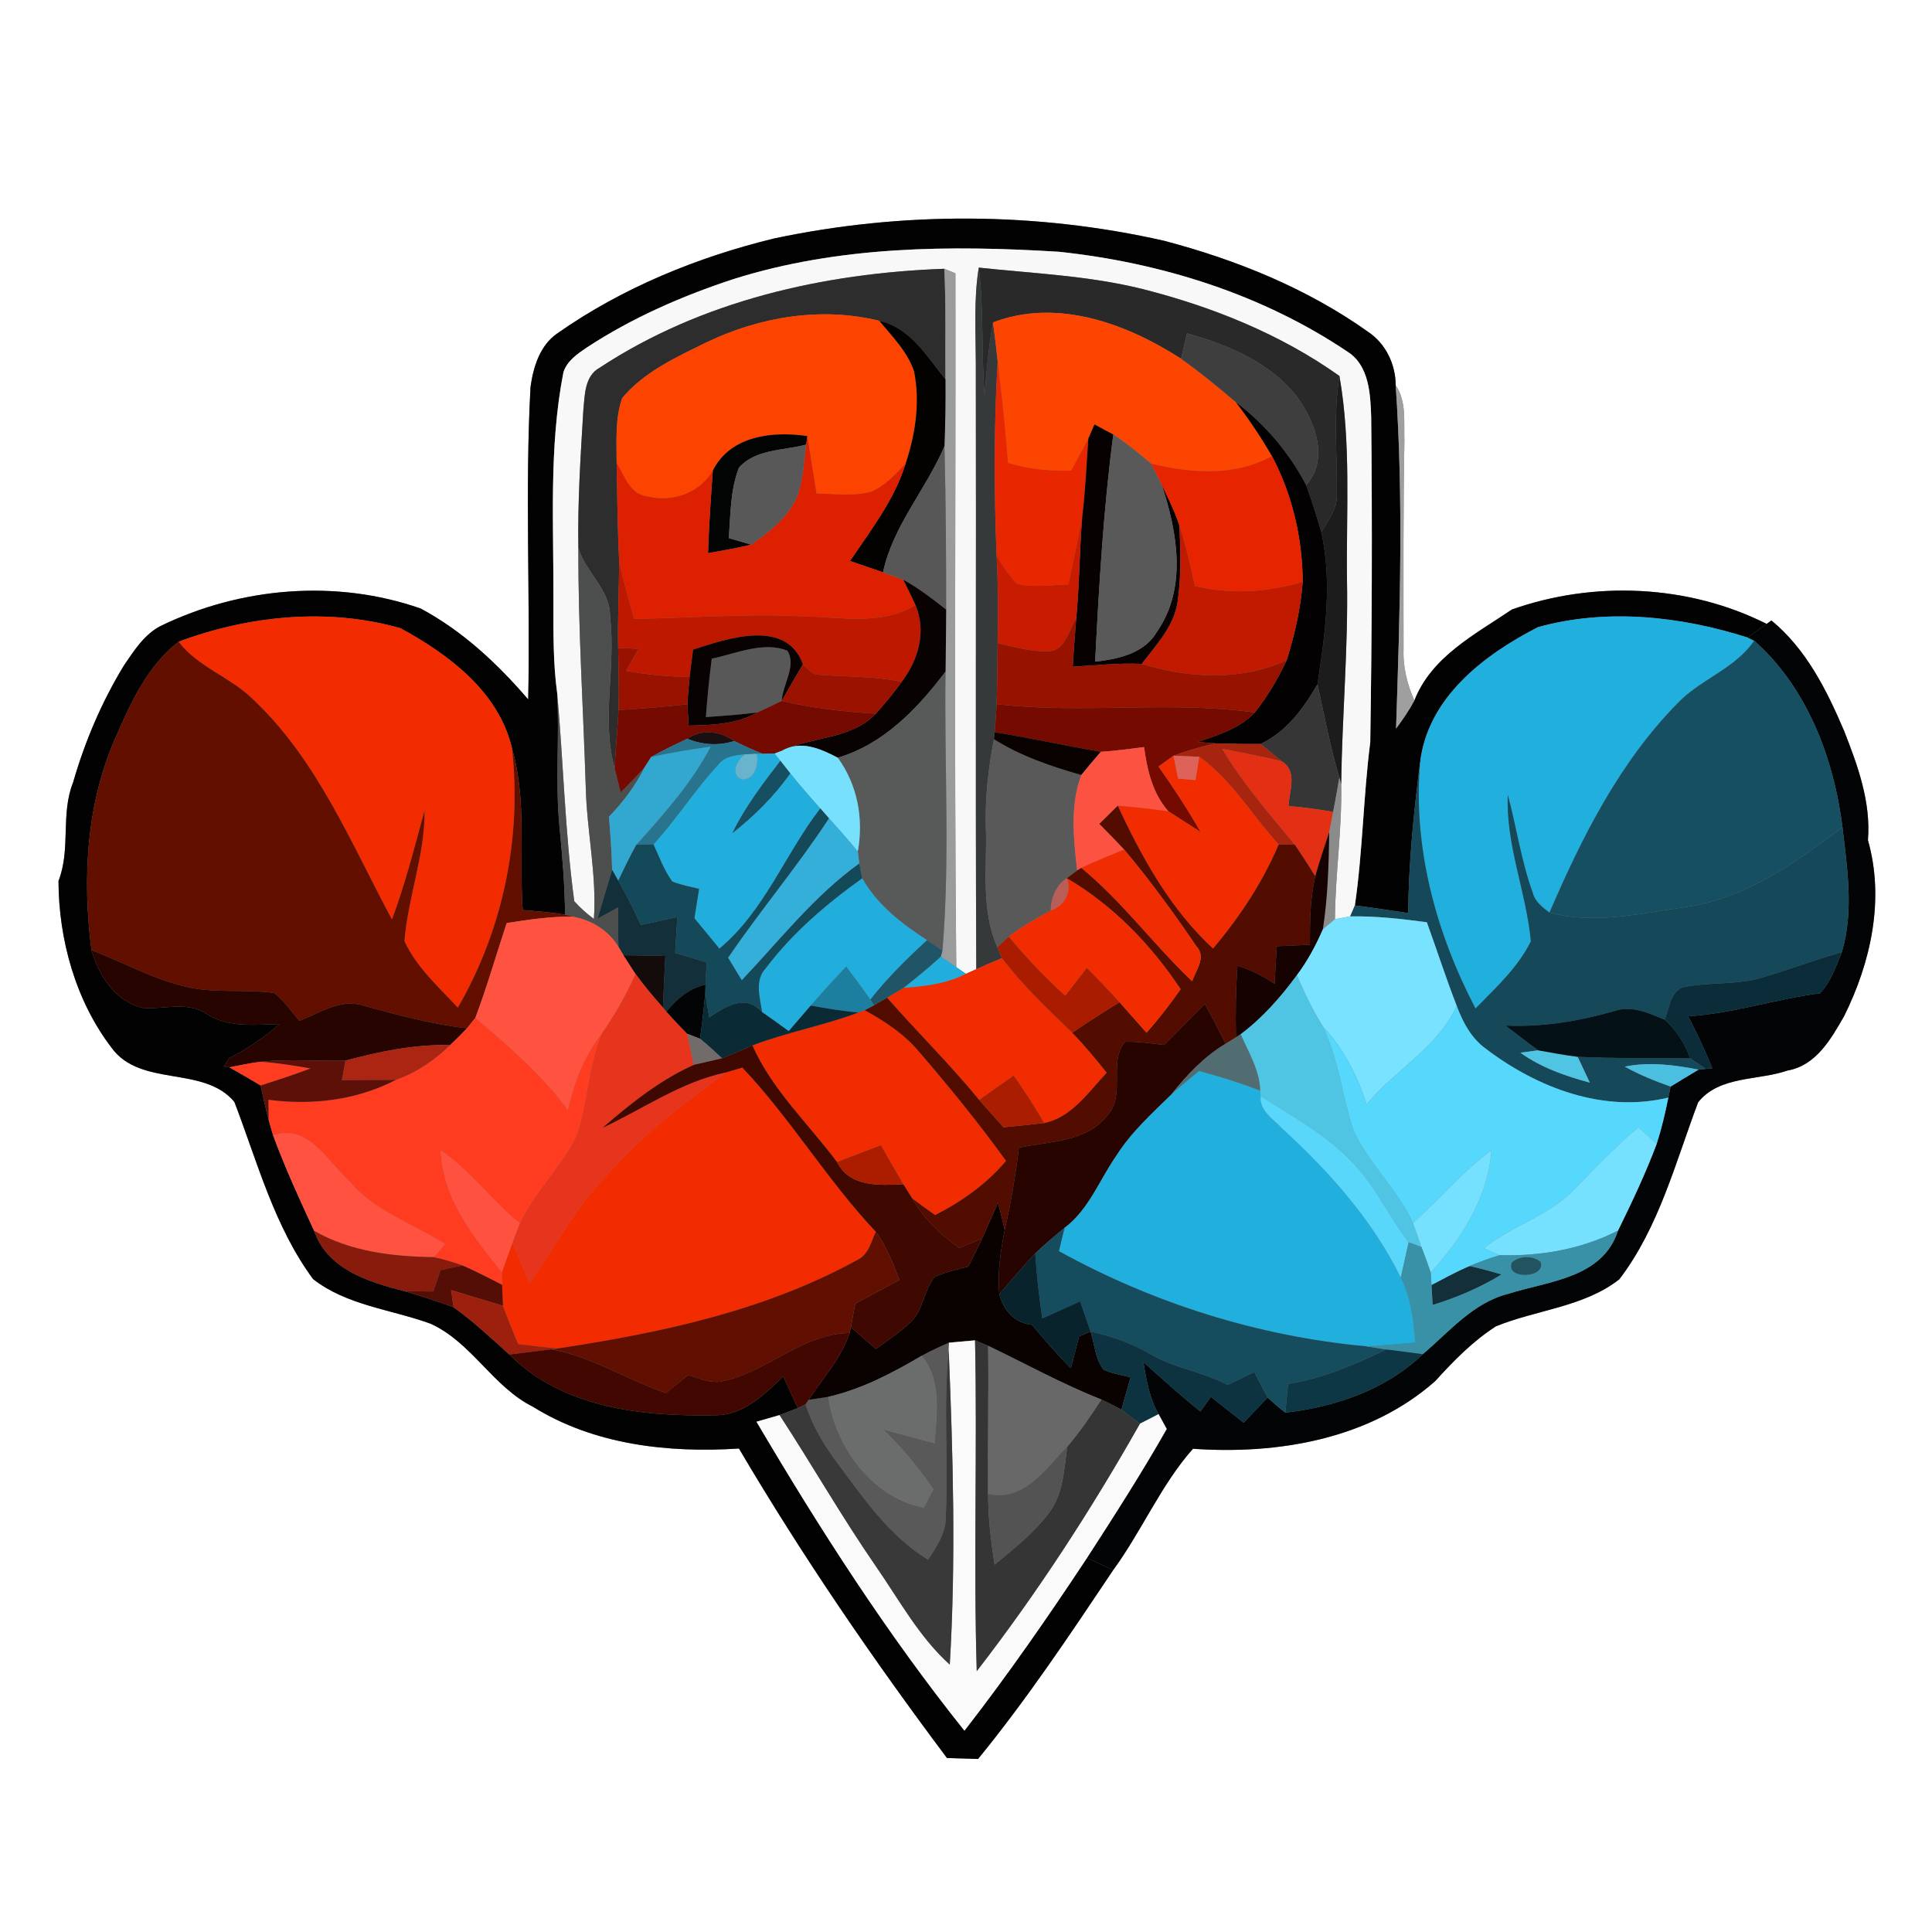 <?xml version="1.0" encoding="UTF-8" ?>
<!DOCTYPE svg PUBLIC "-//W3C//DTD SVG 1.1//EN" "http://www.w3.org/Graphics/SVG/1.1/DTD/svg11.dtd">
<svg width="250pt" height="250pt" viewBox="0 0 250 250" version="1.1" xmlns="http://www.w3.org/2000/svg">
<rect x="0" y="0" width="250" height="250" fill="#808080" stroke="none"/>
<g id="#ffffffff">
<path fill="#ffffff" opacity="1.00" d=" M 0.00 0.00 L 250.00 0.00 L 250.00 250.00 L 0.00 250.00 L 0.00 0.00 M 100.20 30.85 C 90.25 33.27 80.57 37.22 72.16 43.11 C 69.88 44.64 69.01 47.48 68.65 50.06 C 67.92 63.54 68.63 77.03 68.35 90.51 C 64.37 85.87 59.86 81.65 54.43 78.74 C 43.50 74.92 31.16 75.96 20.79 81.00 C 18.67 82.09 17.36 84.18 16.05 86.09 C 13.17 90.81 10.99 95.93 9.46 101.24 C 7.81 105.35 9.19 109.86 7.57 113.99 C 7.59 121.57 9.78 129.48 14.43 135.57 C 18.20 140.76 26.36 137.82 30.33 142.59 C 33.31 150.37 35.49 158.71 40.51 165.51 C 44.85 168.92 50.64 169.44 55.70 171.28 C 61.03 173.69 63.76 179.44 68.96 182.03 C 76.88 186.97 86.48 188.03 95.62 187.44 C 103.79 201.31 112.89 214.61 122.54 227.49 C 123.88 227.53 125.22 227.57 126.56 227.61 C 132.90 219.85 138.48 211.48 144.05 203.16 C 147.74 198.12 150.25 192.10 154.37 187.47 C 165.37 188.24 177.24 186.23 185.73 178.70 C 188.09 176.09 190.58 173.55 193.56 171.63 C 198.81 169.48 204.96 169.13 209.54 165.54 C 214.67 158.82 216.80 150.42 219.74 142.63 C 222.51 139.18 227.47 139.85 231.29 138.53 C 234.97 137.90 236.93 134.46 238.62 131.50 C 242.10 124.52 243.89 116.37 241.71 108.71 C 242.11 103.77 240.39 99.06 238.61 94.54 C 236.37 89.28 233.72 83.99 229.22 80.29 L 228.60 80.73 C 218.49 75.64 206.26 75.11 195.64 78.87 C 190.89 82.09 185.23 84.97 183.02 90.65 C 182.10 88.56 181.53 86.32 181.62 84.03 C 181.61 75.01 181.57 66.00 181.73 56.98 C 181.64 54.58 182.03 51.95 180.60 49.85 C 180.59 47.12 179.31 44.46 177.02 42.93 C 169.11 37.31 159.99 33.62 150.65 31.16 C 134.12 27.41 116.78 27.35 100.20 30.85 Z" />
</g>
<g id="#030202ff">
<path fill="#030202" opacity="1.00" d=" M 100.20 30.85 C 116.78 27.35 134.12 27.41 150.65 31.16 C 159.99 33.62 169.11 37.31 177.02 42.93 C 179.31 44.46 180.59 47.12 180.60 49.85 C 181.63 64.64 181.14 79.48 180.65 94.28 C 181.51 93.12 182.34 91.92 183.02 90.65 C 185.23 84.97 190.89 82.09 195.64 78.87 C 206.26 75.11 218.49 75.64 228.60 80.73 C 227.98 81.17 226.76 82.05 226.15 82.50 C 217.46 79.73 207.90 78.69 199.02 81.15 C 191.99 84.75 184.68 90.31 183.75 98.78 C 182.92 105.20 182.28 111.67 182.22 118.15 C 179.92 117.80 177.63 117.45 175.32 117.17 C 176.34 110.16 176.41 103.06 177.31 96.03 C 177.53 82.00 177.58 67.97 177.43 53.94 C 177.33 51.01 177.17 47.34 174.44 45.56 C 163.36 38.09 150.27 33.99 137.04 32.58 C 122.95 31.71 108.52 31.82 94.93 36.11 C 88.28 38.29 81.80 41.12 75.93 44.97 C 74.71 45.80 73.40 46.68 72.91 48.15 C 70.99 57.98 71.67 68.04 71.61 78.00 C 71.61 81.91 71.57 85.83 72.10 89.71 C 72.41 95.43 71.84 101.16 72.39 106.87 C 72.76 110.69 73.08 114.51 73.12 118.35 C 71.30 118.06 69.47 117.91 67.64 117.76 C 67.14 110.79 68.21 103.64 66.25 96.82 C 64.53 89.51 58.08 84.70 51.84 81.30 C 42.46 78.61 32.20 79.65 23.11 83.04 C 19.20 86.07 17.03 90.67 15.11 95.10 C 11.17 103.76 10.63 113.63 11.84 122.95 C 12.78 126.24 14.93 129.60 18.46 130.42 C 21.22 130.65 24.23 129.52 26.72 131.19 C 29.56 133.03 32.98 132.59 36.17 132.51 C 34.20 134.27 31.98 135.72 29.64 136.94 C 29.47 137.21 29.14 137.74 28.98 138.01 L 29.68 138.11 C 31.04 138.87 32.39 139.66 33.73 140.46 C 34.04 141.95 34.37 143.43 34.76 144.91 C 34.90 145.41 35.20 146.41 35.34 146.92 C 36.89 151.12 38.76 155.20 40.65 159.27 C 42.37 164.22 47.60 165.86 52.19 167.04 C 54.38 167.68 56.56 168.35 58.70 169.17 C 61.27 171.00 63.56 173.17 65.91 175.27 C 72.89 182.29 83.30 183.32 92.67 183.13 C 96.27 183.09 98.92 180.44 101.35 178.12 C 101.98 179.48 102.61 180.84 103.24 182.21 C 102.65 182.43 101.47 182.89 100.88 183.11 C 99.89 183.40 98.89 183.69 97.89 183.97 C 106.05 197.81 114.76 211.40 124.80 223.95 C 130.41 216.73 135.62 209.22 140.66 201.59 C 141.79 202.11 142.92 202.63 144.05 203.16 C 138.48 211.48 132.90 219.85 126.56 227.61 C 125.22 227.57 123.88 227.53 122.54 227.49 C 112.89 214.61 103.79 201.31 95.62 187.44 C 86.48 188.03 76.88 186.97 68.96 182.03 C 63.76 179.44 61.03 173.69 55.70 171.28 C 50.64 169.44 44.85 168.92 40.51 165.51 C 35.49 158.71 33.31 150.37 30.33 142.59 C 26.36 137.82 18.20 140.76 14.43 135.57 C 9.78 129.48 7.59 121.57 7.57 113.99 C 9.19 109.86 7.81 105.35 9.46 101.24 C 10.99 95.93 13.17 90.81 16.05 86.09 C 17.36 84.18 18.67 82.09 20.79 81.00 C 31.16 75.96 43.50 74.92 54.43 78.74 C 59.86 81.65 64.37 85.87 68.35 90.51 C 68.63 77.03 67.92 63.54 68.65 50.06 C 69.01 47.48 69.88 44.64 72.16 43.11 C 80.57 37.22 90.25 33.27 100.20 30.85 Z" />
</g>
<g id="#f8f8f8ff">
<path fill="#f8f8f8" opacity="1.00" d=" M 94.93 36.11 C 108.52 31.82 122.95 31.71 137.04 32.58 C 150.27 33.99 163.36 38.09 174.44 45.56 C 177.17 47.34 177.33 51.01 177.43 53.94 C 177.58 67.97 177.53 82.00 177.31 96.03 C 176.41 103.06 176.34 110.16 175.32 117.17 C 175.17 117.52 174.87 118.23 174.71 118.58 C 174.22 118.67 173.24 118.85 172.74 118.94 C 172.78 113.12 173.67 107.33 173.55 101.50 C 173.66 92.66 174.47 83.84 174.30 75.00 C 174.19 66.21 174.85 57.35 173.32 48.65 C 165.69 43.23 156.88 39.69 147.84 37.40 C 140.90 35.67 133.73 35.39 126.65 34.63 C 125.99 38.73 126.26 42.88 126.27 47.00 C 126.33 73.14 126.21 99.27 126.33 125.41 C 126.00 125.56 125.33 125.86 124.99 126.01 C 124.68 125.79 124.05 125.36 123.74 125.15 C 123.45 95.23 123.68 65.29 123.63 35.36 C 123.27 35.22 122.55 34.93 122.19 34.78 C 106.58 35.34 90.75 38.92 77.57 47.60 C 75.65 48.67 75.68 51.09 75.49 53.00 C 75.13 58.96 74.74 64.92 74.84 70.90 C 74.81 81.25 75.47 91.59 75.80 101.94 C 75.94 107.61 77.24 113.22 76.85 118.91 C 75.92 118.23 75.08 117.47 74.31 116.62 C 73.10 107.69 72.91 98.67 72.10 89.71 C 71.57 85.83 71.61 81.91 71.61 78.00 C 71.67 68.04 70.99 57.98 72.91 48.15 C 73.40 46.68 74.71 45.80 75.93 44.97 C 81.80 41.12 88.28 38.29 94.93 36.11 Z" />
</g>
<g id="#2e2d2dff">
<path fill="#2e2d2d" opacity="1.00" d=" M 77.57 47.60 C 90.75 38.92 106.58 35.34 122.19 34.78 C 122.43 39.55 122.30 44.32 122.34 49.09 C 119.96 46.14 117.78 42.39 113.78 41.51 C 106.25 39.66 98.30 40.99 91.38 44.32 C 87.50 46.22 83.34 48.12 80.51 51.51 C 79.57 54.19 79.80 57.09 79.79 59.88 C 79.87 64.17 79.91 68.45 80.12 72.73 C 80.10 76.43 79.91 80.13 79.99 83.84 C 80.03 86.51 80.12 89.19 80.04 91.87 C 79.91 94.38 79.66 96.88 79.53 99.39 C 77.77 93.00 79.72 86.36 78.94 79.86 C 79.03 76.32 75.78 74.11 74.84 70.90 C 74.74 64.92 75.13 58.96 75.49 53.00 C 75.68 51.09 75.65 48.67 77.57 47.60 Z" />
</g>
<g id="#9a9b9bff">
<path fill="#9a9b9b" opacity="1.00" d=" M 122.19 34.78 C 122.55 34.93 123.27 35.22 123.63 35.36 C 123.68 65.29 123.45 95.23 123.74 125.15 C 123.24 124.81 122.25 124.12 121.75 123.78 L 121.95 123.00 C 122.96 111.00 122.17 98.93 122.35 86.90 C 122.38 84.23 122.43 81.56 122.43 78.89 C 122.44 71.84 122.39 64.79 122.21 57.74 C 122.33 54.86 122.36 51.98 122.34 49.09 C 122.30 44.32 122.43 39.55 122.19 34.78 Z" />
</g>
<g id="#35393aff">
<path fill="#35393a" opacity="1.00" d=" M 126.27 47.00 C 126.26 42.88 125.99 38.73 126.65 34.63 C 127.33 40.11 126.96 45.63 127.41 51.12 C 127.64 47.97 127.95 44.83 128.49 41.72 C 128.72 43.40 128.93 45.09 129.10 46.78 C 128.60 55.13 128.62 63.52 128.96 71.88 C 129.17 75.66 129.17 79.45 129.09 83.24 C 129.05 85.86 129.06 88.49 128.96 91.11 C 128.90 92.32 128.82 93.53 128.71 94.74 L 128.62 95.65 C 127.90 99.39 127.46 103.19 127.57 107.00 C 127.76 112.19 126.87 117.66 129.06 122.56 C 129.21 122.91 129.50 123.62 129.65 123.98 C 128.54 124.44 127.43 124.91 126.33 125.41 C 126.21 99.27 126.33 73.14 126.27 47.00 Z" />
</g>
<g id="#2a2929ff">
<path fill="#2a2929" opacity="1.00" d=" M 126.65 34.63 C 133.73 35.39 140.90 35.67 147.84 37.40 C 156.88 39.69 165.69 43.23 173.32 48.65 C 172.49 53.74 173.05 58.89 172.99 64.01 C 173.07 65.86 171.83 67.33 170.98 68.86 C 170.38 66.81 169.75 64.77 169.01 62.77 C 171.92 59.53 170.30 54.99 168.17 51.82 C 164.74 47.05 159.08 44.67 153.60 43.14 C 153.34 44.23 153.08 45.33 152.83 46.42 C 145.75 41.86 136.80 38.55 128.49 41.72 C 127.95 44.83 127.64 47.97 127.41 51.12 C 126.96 45.63 127.33 40.11 126.65 34.63 Z" />
</g>
<g id="#fc4400ff">
<path fill="#fc4400" opacity="1.00" d=" M 91.38 44.32 C 98.30 40.99 106.25 39.66 113.78 41.51 C 115.46 43.54 117.41 45.49 118.28 48.04 C 119.09 52.03 118.46 56.19 117.18 60.01 C 115.84 61.39 114.50 62.91 112.67 63.65 C 110.38 64.24 107.99 63.90 105.66 63.86 C 105.26 61.38 104.87 58.91 104.47 56.43 C 99.98 55.77 94.52 56.36 92.24 60.89 C 90.50 63.85 86.97 65.04 83.71 64.22 C 81.51 63.95 80.78 61.52 79.79 59.88 C 79.80 57.09 79.57 54.19 80.51 51.51 C 83.34 48.12 87.50 46.22 91.38 44.32 Z" />
</g>
<g id="#030201ff">
<path fill="#030201" opacity="1.00" d=" M 113.78 41.51 C 117.78 42.39 119.96 46.14 122.34 49.09 C 122.36 51.98 122.33 54.86 122.21 57.74 C 119.84 63.32 115.54 68.04 114.26 74.06 C 112.84 73.57 111.41 73.08 109.99 72.59 C 112.69 68.58 115.73 64.69 117.18 60.01 C 118.46 56.19 119.09 52.03 118.28 48.04 C 117.41 45.49 115.46 43.54 113.78 41.51 Z" />
</g>
<g id="#fc4500ff">
<path fill="#fc4500" opacity="1.00" d=" M 128.49 41.72 C 136.80 38.55 145.75 41.86 152.83 46.42 C 155.29 48.17 157.63 50.08 159.92 52.04 C 161.62 54.27 163.19 56.59 164.59 59.02 C 159.76 61.68 154.10 61.25 148.93 59.98 C 147.36 58.65 145.78 57.35 144.06 56.23 C 143.25 55.79 142.43 55.35 141.62 54.92 C 141.43 55.38 141.03 56.29 140.83 56.75 C 140.11 58.15 139.35 59.51 138.60 60.89 C 135.84 60.98 133.08 60.70 130.43 59.90 C 130.12 55.51 129.63 51.14 129.10 46.78 C 128.93 45.09 128.72 43.40 128.49 41.72 Z" />
</g>
<g id="#3e3e3eff">
<path fill="#3e3e3e" opacity="1.00" d=" M 153.60 43.14 C 159.08 44.67 164.74 47.05 168.17 51.82 C 170.30 54.99 171.92 59.53 169.01 62.77 C 166.81 58.57 163.70 54.91 159.92 52.04 C 157.63 50.08 155.29 48.17 152.83 46.42 C 153.08 45.33 153.34 44.23 153.60 43.14 Z" />
</g>
<g id="#e82600ff">
<path fill="#e82600" opacity="1.00" d=" M 129.10 46.78 C 129.63 51.14 130.12 55.51 130.43 59.90 C 133.08 60.70 135.84 60.98 138.60 60.89 C 139.35 59.51 140.11 58.15 140.83 56.75 C 140.59 60.12 140.46 63.50 140.04 66.86 C 139.52 69.79 138.85 72.70 138.26 75.62 C 136.05 75.70 133.79 76.05 131.61 75.55 C 130.53 74.48 129.74 73.17 128.96 71.88 C 128.62 63.52 128.60 55.13 129.10 46.78 Z" />
</g>
<g id="#1c1c1cff">
<path fill="#1c1c1c" opacity="1.00" d=" M 173.32 48.65 C 174.85 57.35 174.19 66.21 174.30 75.00 C 174.47 83.84 173.66 92.66 173.55 101.50 L 173.31 100.62 C 172.12 96.65 171.37 92.58 170.48 88.55 C 171.47 82.03 172.42 75.39 170.98 68.86 C 171.83 67.33 173.07 65.86 172.99 64.01 C 173.05 58.89 172.49 53.74 173.32 48.65 Z" />
</g>
<g id="#9f9f9fff">
<path fill="#9f9f9f" opacity="1.00" d=" M 180.60 49.85 C 182.03 51.95 181.64 54.58 181.73 56.98 C 181.57 66.00 181.61 75.01 181.62 84.03 C 181.53 86.32 182.10 88.56 183.02 90.65 C 182.34 91.92 181.51 93.12 180.65 94.28 C 181.14 79.48 181.63 64.64 180.60 49.85 Z" />
</g>
<g id="#030101ff">
<path fill="#030101" opacity="1.00" d=" M 159.92 52.04 C 163.70 54.91 166.81 58.57 169.01 62.77 C 169.75 64.77 170.38 66.81 170.98 68.86 C 172.42 75.39 171.47 82.03 170.48 88.55 C 168.68 91.65 166.46 94.72 163.11 96.27 C 161.16 96.30 159.22 96.24 157.28 96.19 C 156.71 96.15 155.55 96.05 154.98 96.01 C 157.61 95.11 160.40 94.28 162.38 92.19 C 164.01 90.11 165.38 87.83 166.49 85.43 C 167.54 82.13 168.31 78.73 168.57 75.27 C 168.53 69.64 167.23 64.00 164.59 59.02 C 163.19 56.59 161.62 54.27 159.92 52.04 Z" />
</g>
<g id="#070101ff">
<path fill="#070101" opacity="1.00" d=" M 141.62 54.92 C 142.43 55.35 143.25 55.79 144.06 56.23 C 142.78 65.98 142.21 75.81 141.71 85.62 C 144.73 85.27 148.11 84.57 149.75 81.69 C 153.64 76.04 152.34 68.83 150.33 62.73 C 151.16 64.45 152.02 66.17 152.61 67.99 C 152.78 71.24 152.85 74.53 152.40 77.76 C 151.99 81.00 149.62 83.43 147.75 85.91 C 144.77 85.76 141.79 86.11 138.81 86.27 C 138.94 84.20 139.08 82.13 139.26 80.06 C 139.68 75.67 139.68 71.25 140.04 66.86 C 140.46 63.50 140.59 60.12 140.83 56.75 C 141.03 56.29 141.43 55.38 141.62 54.92 Z" />
</g>
<g id="#030404ff">
<path fill="#030404" opacity="1.00" d=" M 92.24 60.89 C 94.52 56.36 99.98 55.77 104.47 56.43 L 104.32 57.53 C 101.41 58.32 97.76 58.08 95.61 60.53 C 94.50 63.42 94.53 66.58 94.31 69.63 C 95.03 69.84 96.49 70.27 97.21 70.48 C 95.36 70.92 93.49 71.25 91.62 71.58 C 91.73 68.01 91.98 64.45 92.24 60.89 Z" />
</g>
<g id="#595959ff">
<path fill="#595959" opacity="1.00" d=" M 144.06 56.23 C 145.78 57.35 147.36 58.65 148.93 59.98 C 149.42 60.88 149.89 61.80 150.33 62.73 C 152.34 68.83 153.64 76.04 149.75 81.69 C 148.11 84.57 144.73 85.27 141.71 85.62 C 142.21 75.81 142.78 65.98 144.06 56.23 Z" />
<path fill="#595959" opacity="1.00" d=" M 127.57 107.00 C 127.46 103.19 127.90 99.39 128.62 95.65 C 132.09 97.85 136.00 99.16 139.92 100.29 C 138.43 104.25 138.93 108.54 139.38 112.64 C 139.05 112.89 138.39 113.40 138.05 113.65 C 136.65 114.54 135.99 116.21 135.97 117.82 C 134.09 118.83 132.23 119.90 130.53 121.19 C 130.16 121.53 129.43 122.22 129.06 122.56 C 126.87 117.66 127.76 112.19 127.57 107.00 Z" />
<path fill="#595959" opacity="1.00" d=" M 119.26 175.44 C 120.41 174.81 121.59 174.25 122.80 173.74 L 122.76 174.69 C 122.06 181.80 122.72 188.95 122.39 196.08 C 122.46 198.26 121.25 200.09 120.09 201.83 C 114.96 198.69 111.57 193.63 108.05 188.90 C 106.43 186.71 105.08 184.31 104.23 181.72 L 104.63 181.14 C 105.27 181.04 106.55 180.85 107.19 180.75 C 108.04 187.19 112.93 193.87 119.53 195.07 C 119.84 194.48 120.47 193.30 120.78 192.71 C 118.86 189.92 116.70 187.31 114.27 184.96 C 116.49 185.57 118.71 186.16 120.94 186.75 C 121.20 182.91 121.90 178.66 119.26 175.44 Z" />
</g>
<g id="#dd2000ff">
<path fill="#dd2000" opacity="1.00" d=" M 104.47 56.43 C 104.87 58.91 105.26 61.38 105.66 63.86 C 107.99 63.90 110.38 64.24 112.67 63.65 C 114.50 62.91 115.84 61.39 117.18 60.01 C 115.73 64.69 112.69 68.58 109.99 72.59 C 111.41 73.08 112.84 73.57 114.26 74.06 C 114.92 74.30 116.23 74.78 116.89 75.02 C 117.43 76.10 117.96 77.19 118.47 78.29 C 114.08 80.96 108.86 79.85 104.03 79.76 C 96.70 79.36 89.38 79.97 82.06 80.08 C 81.39 77.63 80.67 75.20 80.12 72.73 C 79.91 68.45 79.87 64.17 79.79 59.88 C 80.78 61.52 81.51 63.95 83.71 64.22 C 86.97 65.04 90.50 63.85 92.24 60.89 C 91.98 64.45 91.73 68.01 91.62 71.58 C 93.49 71.25 95.36 70.92 97.21 70.48 C 99.55 68.84 101.94 66.97 103.13 64.29 C 103.95 62.13 104.00 59.79 104.32 57.53 L 104.47 56.43 Z" />
</g>
<g id="#585858ff">
<path fill="#585858" opacity="1.00" d=" M 95.61 60.53 C 97.76 58.08 101.41 58.32 104.32 57.53 C 104.00 59.79 103.95 62.13 103.13 64.29 C 101.94 66.97 99.55 68.84 97.21 70.48 C 96.49 70.27 95.03 69.84 94.31 69.63 C 94.53 66.58 94.50 63.42 95.61 60.53 Z" />
<path fill="#585858" opacity="1.00" d=" M 92.10 85.23 C 95.24 84.58 98.81 82.95 101.89 84.20 C 103.10 86.17 101.27 88.57 101.16 90.69 C 100.12 91.20 99.08 91.71 98.02 92.19 C 95.80 92.48 93.57 92.63 91.34 92.79 C 91.52 90.27 91.78 87.74 92.10 85.23 Z" />
</g>
<g id="#575757ff">
<path fill="#575757" opacity="1.00" d=" M 114.26 74.06 C 115.54 68.04 119.84 63.32 122.21 57.74 C 122.39 64.79 122.44 71.84 122.43 78.89 C 120.66 77.49 118.87 76.11 116.89 75.02 C 116.23 74.78 114.92 74.30 114.26 74.06 Z" />
</g>
<g id="#e72400ff">
<path fill="#e72400" opacity="1.00" d=" M 164.59 59.02 C 167.23 64.00 168.53 69.64 168.57 75.27 C 164.04 76.65 159.24 76.94 154.62 75.83 C 154.06 73.19 153.47 70.55 152.61 67.99 C 152.02 66.17 151.16 64.45 150.33 62.73 C 149.89 61.80 149.42 60.88 148.93 59.98 C 154.10 61.25 159.76 61.68 164.59 59.02 Z" />
</g>
<g id="#c81b00ff">
<path fill="#c81b00" opacity="1.00" d=" M 138.26 75.62 C 138.85 72.70 139.52 69.79 140.04 66.86 C 139.68 71.25 139.68 75.67 139.26 80.06 C 138.26 81.58 137.81 84.36 135.55 84.26 C 133.35 84.33 131.22 83.70 129.09 83.24 C 129.17 79.45 129.17 75.66 128.96 71.88 C 129.74 73.17 130.53 74.48 131.61 75.55 C 133.79 76.05 136.05 75.70 138.26 75.62 Z" />
</g>
<g id="#c21a00ff">
<path fill="#c21a00" opacity="1.00" d=" M 152.61 67.99 C 153.47 70.55 154.06 73.19 154.62 75.83 C 159.24 76.94 164.04 76.65 168.57 75.27 C 168.31 78.73 167.54 82.13 166.49 85.43 C 160.60 88.15 153.83 87.77 147.75 85.91 C 149.62 83.43 151.99 81.00 152.40 77.76 C 152.85 74.53 152.78 71.24 152.61 67.99 Z" />
</g>
<g id="#4d4e4eff">
<path fill="#4d4e4e" opacity="1.00" d=" M 74.84 70.90 C 75.78 74.11 79.03 76.32 78.94 79.86 C 79.72 86.36 77.77 93.00 79.53 99.39 C 79.72 100.18 80.11 101.76 80.31 102.54 C 81.37 101.48 82.42 100.42 83.41 99.29 C 82.24 101.67 80.64 103.78 78.81 105.67 C 78.97 107.96 79.16 110.26 79.21 112.56 C 78.58 114.66 77.93 116.75 77.34 118.87 C 78.23 118.38 79.11 117.89 79.99 117.41 C 79.99 119.11 79.97 120.82 80.03 122.52 C 78.73 120.41 76.57 119.06 74.14 118.62 C 73.89 118.55 73.38 118.42 73.12 118.35 C 73.08 114.51 72.76 110.69 72.39 106.87 C 71.84 101.16 72.41 95.43 72.10 89.71 C 72.91 98.67 73.10 107.69 74.31 116.62 C 75.08 117.47 75.92 118.23 76.85 118.91 C 77.24 113.22 75.94 107.61 75.80 101.94 C 75.47 91.59 74.81 81.25 74.84 70.90 Z" />
</g>
<g id="#be1900ff">
<path fill="#be1900" opacity="1.00" d=" M 80.12 72.73 C 80.67 75.20 81.39 77.63 82.06 80.08 C 89.38 79.97 96.70 79.36 104.03 79.76 C 108.86 79.85 114.08 80.96 118.47 78.29 C 119.90 81.72 118.85 85.39 116.68 88.23 C 113.15 87.47 109.55 87.59 105.98 87.31 C 105.07 87.30 104.52 86.50 103.90 85.97 C 101.76 80.01 94.17 82.60 89.69 84.06 C 89.54 85.23 89.38 86.41 89.24 87.59 C 86.49 87.56 83.74 87.30 81.03 86.81 C 81.56 85.85 82.10 84.90 82.63 83.95 C 81.97 83.92 80.65 83.86 79.99 83.84 C 79.91 80.13 80.10 76.43 80.12 72.73 Z" />
</g>
<g id="#090202ff">
<path fill="#090202" opacity="1.00" d=" M 116.89 75.02 C 118.87 76.11 120.66 77.49 122.43 78.89 C 122.43 81.56 122.38 84.23 122.35 86.90 C 118.72 91.71 114.36 96.28 108.41 98.05 C 106.15 96.87 103.57 95.72 101.13 97.17 C 105.10 95.25 110.10 95.73 113.33 92.35 C 114.52 91.04 115.63 89.66 116.68 88.23 C 118.85 85.39 119.90 81.72 118.47 78.29 C 117.96 77.19 117.43 76.10 116.89 75.02 Z" />
<path fill="#090202" opacity="1.00" d=" M 89.69 84.06 C 94.17 82.60 101.76 80.01 103.90 85.97 C 102.96 87.53 102.05 89.10 101.16 90.69 C 101.27 88.57 103.10 86.17 101.89 84.20 C 98.81 82.95 95.24 84.58 92.10 85.23 C 91.78 87.74 91.52 90.27 91.34 92.79 C 93.57 92.63 95.80 92.48 98.02 92.19 C 95.30 93.72 92.15 93.84 89.10 93.89 C 89.06 93.20 88.99 91.81 88.95 91.12 C 89.01 89.94 89.11 88.76 89.24 87.59 C 89.38 86.41 89.54 85.23 89.69 84.06 Z" />
</g>
<g id="#f22c00ff">
<path fill="#f22c00" opacity="1.00" d=" M 23.11 83.04 C 32.20 79.65 42.46 78.61 51.84 81.30 C 58.08 84.70 64.53 89.51 66.25 96.82 C 67.55 108.41 65.09 120.30 59.24 130.39 C 56.76 127.70 53.89 125.17 52.34 121.79 C 52.78 116.11 55.00 110.65 54.94 104.87 C 53.64 109.61 52.44 114.38 50.72 118.98 C 45.39 109.05 41.02 98.22 32.61 90.37 C 29.72 87.57 25.60 86.30 23.11 83.04 Z" />
<path fill="#f22c00" opacity="1.00" d=" M 93.99 138.76 C 94.51 138.61 95.54 138.30 96.06 138.15 C 102.35 144.79 107.05 152.74 113.33 159.39 C 112.71 160.68 112.41 162.31 111.00 163.00 C 99.07 169.58 85.56 172.47 72.20 174.48 C 70.48 174.34 68.76 174.12 67.05 173.92 C 66.37 172.28 65.68 170.65 65.09 168.97 C 65.06 168.29 65.00 166.94 64.97 166.26 C 64.96 165.85 64.94 165.04 64.94 164.64 C 65.38 163.35 65.84 162.07 66.31 160.80 C 67.06 162.54 67.79 164.29 68.52 166.05 C 71.71 161.42 74.39 156.39 78.31 152.31 C 82.84 147.04 88.38 142.80 93.99 138.76 Z" />
</g>
<g id="#981200ff">
<path fill="#981200" opacity="1.00" d=" M 135.55 84.26 C 137.81 84.36 138.26 81.58 139.26 80.06 C 139.08 82.13 138.94 84.20 138.81 86.27 C 141.79 86.11 144.77 85.76 147.75 85.91 C 153.83 87.77 160.60 88.15 166.49 85.43 C 165.38 87.83 164.01 90.11 162.38 92.19 C 151.29 90.65 140.07 92.41 128.96 91.11 C 129.06 88.49 129.05 85.86 129.09 83.24 C 131.22 83.70 133.35 84.33 135.55 84.26 Z" />
</g>
<g id="#21afddff">
<path fill="#21afdd" opacity="1.00" d=" M 199.02 81.15 C 207.90 78.69 217.46 79.73 226.15 82.50 L 226.99 82.91 C 224.51 86.56 220.01 87.89 217.04 91.04 C 209.55 98.66 204.69 108.37 200.50 118.09 C 199.60 117.41 198.63 116.68 198.34 115.53 C 196.85 111.42 196.24 107.06 195.11 102.84 C 194.83 109.35 197.51 115.44 198.09 121.81 C 196.41 125.21 193.55 127.82 190.93 130.50 C 185.85 120.77 182.84 109.82 183.75 98.78 C 184.68 90.31 191.99 84.75 199.02 81.15 Z" />
<path fill="#21afdd" opacity="1.00" d=" M 151.60 141.58 C 152.76 140.55 153.96 139.56 155.16 138.58 C 157.83 139.30 160.48 140.12 163.06 141.13 L 163.12 141.83 C 162.95 143.75 164.80 144.82 165.95 146.06 C 172.02 151.61 177.60 157.87 181.26 165.30 C 182.56 167.92 182.93 170.84 183.11 173.72 C 181.00 173.91 178.89 174.10 176.78 174.21 C 162.87 172.94 149.25 168.65 137.03 161.90 C 137.26 160.88 137.51 159.87 137.76 158.86 C 140.92 156.47 142.27 152.63 144.48 149.48 C 146.40 146.46 149.06 144.06 151.60 141.58 Z" />
</g>
<g id="#020405ff">
<path fill="#020405" opacity="1.00" d=" M 228.60 80.73 L 229.22 80.29 C 233.72 83.99 236.37 89.28 238.61 94.54 C 240.39 99.06 242.11 103.77 241.71 108.71 C 243.89 116.37 242.10 124.52 238.62 131.50 C 236.93 134.46 234.97 137.90 231.29 138.53 C 227.47 139.85 222.51 139.18 219.74 142.63 C 216.80 150.42 214.67 158.82 209.54 165.54 C 204.96 169.13 198.81 169.48 193.56 171.63 C 190.58 173.55 188.09 176.09 185.73 178.70 C 177.24 186.23 165.37 188.24 154.37 187.47 C 150.25 192.10 147.74 198.12 144.05 203.16 C 142.92 202.63 141.79 202.11 140.66 201.59 C 144.21 196.10 147.74 190.60 150.97 184.91 C 150.70 184.43 150.18 183.47 149.92 182.99 C 148.74 180.93 148.32 178.58 147.96 176.26 C 150.38 178.43 152.80 180.61 155.33 182.64 C 155.67 182.17 156.35 181.22 156.69 180.75 C 158.11 181.85 159.50 182.99 160.93 184.09 C 161.96 183.00 162.99 181.92 164.03 180.84 C 164.76 181.53 165.53 182.18 166.32 182.80 C 172.81 182.04 179.33 179.84 184.11 175.23 C 187.55 172.31 190.64 168.55 195.20 167.41 C 200.41 165.76 207.39 165.40 209.37 159.24 C 211.18 155.56 212.94 151.84 214.38 148.00 C 215.01 146.04 215.48 144.04 215.88 142.03 C 215.96 141.67 216.11 140.96 216.18 140.60 C 217.38 139.86 218.58 139.13 219.80 138.41 L 220.74 138.31 L 221.57 138.23 C 220.63 135.94 219.60 133.69 218.45 131.51 C 224.24 131.14 229.77 129.27 235.51 128.53 C 236.90 127.04 237.59 125.06 238.33 123.20 C 239.91 117.92 239.03 112.42 238.42 107.07 C 237.31 98.17 233.85 88.96 226.99 82.91 L 226.15 82.50 C 226.76 82.05 227.98 81.17 228.60 80.73 Z" />
</g>
<g id="#630f00ff">
<path fill="#630f00" opacity="1.00" d=" M 15.11 95.10 C 17.03 90.67 19.20 86.07 23.11 83.04 C 25.60 86.30 29.72 87.57 32.61 90.37 C 41.02 98.22 45.39 109.05 50.72 118.98 C 52.44 114.38 53.64 109.61 54.94 104.87 C 55.00 110.65 52.78 116.11 52.34 121.79 C 53.89 125.17 56.76 127.70 59.24 130.39 C 65.09 120.30 67.55 108.41 66.25 96.82 C 68.21 103.64 67.14 110.79 67.64 117.76 C 69.47 117.91 71.30 118.06 73.12 118.35 C 73.38 118.42 73.89 118.55 74.14 118.62 C 71.26 118.57 68.41 119.00 65.57 119.44 C 64.21 123.53 63.03 127.68 61.51 131.71 C 61.24 132.05 60.70 132.72 60.43 133.06 C 55.82 132.53 51.35 131.32 46.90 130.09 C 44.01 129.22 41.33 131.11 38.74 132.10 C 37.71 130.86 36.75 129.54 35.51 128.50 C 31.77 127.95 27.92 128.57 24.21 127.72 C 19.87 126.74 15.96 124.53 11.84 122.95 C 10.63 113.63 11.17 103.76 15.11 95.10 Z" />
</g>
<g id="#164f61ff">
<path fill="#164f61" opacity="1.00" d=" M 226.99 82.91 C 233.85 88.96 237.31 98.17 238.42 107.07 C 232.39 111.54 226.06 116.16 218.44 117.32 C 212.53 118.15 206.42 119.67 200.50 118.09 C 204.69 108.37 209.55 98.66 217.04 91.04 C 220.01 87.89 224.51 86.56 226.99 82.91 Z" />
<path fill="#164f61" opacity="1.00" d=" M 94.72 107.87 C 96.36 104.44 98.68 101.43 100.98 98.42 C 101.31 98.84 101.95 99.66 102.28 100.07 C 100.19 103.06 97.57 105.63 94.72 107.87 Z" />
</g>
<g id="#991200ff">
<path fill="#991200" opacity="1.00" d=" M 79.99 83.84 C 80.65 83.86 81.97 83.92 82.63 83.95 C 82.10 84.90 81.56 85.85 81.03 86.81 C 83.74 87.30 86.49 87.56 89.24 87.59 C 89.11 88.76 89.01 89.94 88.95 91.12 C 85.99 91.46 83.01 91.70 80.04 91.87 C 80.12 89.19 80.03 86.51 79.99 83.84 Z" />
</g>
<g id="#9c1200ff">
<path fill="#9c1200" opacity="1.00" d=" M 101.16 90.69 C 102.05 89.10 102.96 87.53 103.90 85.97 C 104.52 86.50 105.07 87.30 105.98 87.31 C 109.55 87.59 113.15 87.47 116.68 88.23 C 115.63 89.66 114.52 91.04 113.33 92.35 C 109.24 92.08 105.15 91.66 101.16 90.69 Z" />
</g>
<g id="#585959ff">
<path fill="#585959" opacity="1.00" d=" M 108.41 98.05 C 114.36 96.28 118.72 91.71 122.35 86.90 C 122.17 98.93 122.96 111.00 121.95 123.00 C 121.45 122.66 120.45 121.99 119.96 121.66 C 116.69 119.54 113.51 117.11 111.57 113.65 C 111.47 113.17 111.28 112.21 111.19 111.72 C 111.14 111.34 111.04 110.57 111.00 110.19 C 111.76 105.89 110.97 101.60 108.41 98.05 Z" />
</g>
<g id="#373636ff">
<path fill="#373636" opacity="1.00" d=" M 170.48 88.55 C 171.37 92.58 172.12 96.65 173.31 100.62 C 173.07 102.10 172.79 103.58 172.51 105.06 C 170.60 104.72 168.67 104.46 166.74 104.30 C 166.82 102.37 167.96 99.76 165.85 98.52 C 164.95 97.75 164.03 97.01 163.11 96.27 C 166.46 94.72 168.68 91.65 170.48 88.55 Z" />
</g>
<g id="#750b00ff">
<path fill="#750b00" opacity="1.00" d=" M 98.02 92.19 C 99.08 91.71 100.12 91.20 101.16 90.69 C 105.15 91.66 109.24 92.08 113.33 92.35 C 110.10 95.73 105.10 95.25 101.13 97.17 L 100.24 97.50 C 99.85 97.51 99.08 97.53 98.70 97.54 C 97.44 97.05 96.22 96.48 95.01 95.88 C 93.20 94.61 90.82 94.30 88.94 95.59 C 87.36 96.34 85.78 97.08 84.26 97.95 C 84.05 98.29 83.62 98.96 83.41 99.29 C 82.42 100.42 81.37 101.48 80.31 102.54 C 80.11 101.76 79.72 100.18 79.53 99.39 C 79.66 96.88 79.91 94.38 80.04 91.87 C 83.01 91.70 85.99 91.46 88.95 91.12 C 88.99 91.81 89.06 93.20 89.10 93.89 C 92.15 93.84 95.30 93.72 98.02 92.19 Z" />
<path fill="#750b00" opacity="1.00" d=" M 128.96 91.11 C 140.07 92.41 151.29 90.65 162.38 92.19 C 160.40 94.28 157.61 95.11 154.98 96.01 C 155.55 96.05 156.71 96.15 157.28 96.19 C 155.44 96.61 153.62 97.14 151.85 97.79 C 151.37 98.14 150.40 98.84 149.92 99.19 C 151.86 101.93 153.69 104.75 155.37 107.67 C 153.98 106.79 152.60 105.88 151.21 105.00 C 149.14 102.69 148.45 99.65 148.04 96.67 C 146.18 96.90 144.32 97.17 142.45 97.28 C 137.86 96.49 133.31 95.50 128.71 94.74 C 128.82 93.53 128.90 92.32 128.96 91.11 Z" />
</g>
<g id="#1a1012ff">
<path fill="#1a1012" opacity="1.00" d=" M 88.94 95.59 C 90.82 94.30 93.20 94.61 95.01 95.88 C 93.02 96.54 90.86 96.39 88.94 95.59 Z" />
</g>
<g id="#0a0201ff">
<path fill="#0a0201" opacity="1.00" d=" M 128.71 94.74 C 133.31 95.50 137.86 96.49 142.45 97.28 C 141.59 98.27 140.75 99.27 139.92 100.29 C 136.00 99.16 132.09 97.85 128.62 95.65 L 128.71 94.74 Z" />
<path fill="#0a0201" opacity="1.00" d=" M 127.08 160.25 C 127.79 158.71 128.47 157.16 129.14 155.61 C 129.45 156.78 129.74 157.96 130.01 159.15 C 129.47 161.89 129.06 164.67 129.31 167.46 C 129.88 169.61 131.29 171.21 133.55 171.43 C 135.15 173.37 136.79 175.27 138.57 177.04 C 138.93 175.67 139.28 174.29 139.64 172.92 C 140.01 172.77 140.75 172.46 141.12 172.31 C 141.65 173.94 141.71 175.87 142.82 177.25 C 143.92 177.74 145.13 177.93 146.30 178.22 C 145.90 179.61 145.50 181.01 145.10 182.41 C 144.25 181.94 143.39 181.51 142.52 181.10 C 137.48 179.11 132.74 176.49 127.87 174.15 C 127.44 173.97 126.60 173.61 126.17 173.44 C 125.33 173.51 123.64 173.66 122.80 173.74 C 121.59 174.25 120.41 174.81 119.26 175.44 C 115.47 177.68 111.51 179.75 107.19 180.75 C 106.55 180.85 105.27 181.04 104.63 181.14 C 106.48 178.31 108.88 175.76 109.94 172.49 L 110.11 171.74 C 111.18 172.67 112.26 173.61 113.34 174.55 C 114.86 173.45 116.43 172.41 117.80 171.12 C 119.49 169.55 119.52 166.97 120.94 165.23 C 122.32 164.58 123.83 164.29 125.30 163.89 C 125.92 162.69 126.51 161.48 127.08 160.25 Z" />
</g>
<g id="#28748fff">
<path fill="#28748f" opacity="1.00" d=" M 84.26 97.95 C 85.78 97.08 87.36 96.34 88.94 95.59 C 90.86 96.39 93.02 96.54 95.01 95.88 C 96.22 96.48 97.44 97.05 98.70 97.54 L 97.92 97.55 C 97.54 97.56 96.79 97.60 96.41 97.61 C 95.18 97.75 93.80 97.86 92.98 98.93 C 89.96 102.19 87.58 105.99 84.57 109.27 C 84.02 109.28 82.90 109.29 82.35 109.30 C 85.87 105.33 89.47 101.38 91.94 96.63 C 89.36 96.98 86.80 97.41 84.26 97.95 Z" />
</g>
<g id="#a7240eff">
<path fill="#a7240e" opacity="1.00" d=" M 157.28 96.19 C 159.22 96.24 161.16 96.30 163.11 96.27 C 164.03 97.01 164.95 97.75 165.85 98.52 C 163.31 97.88 160.73 97.42 158.17 96.90 C 160.82 101.39 164.27 105.30 167.56 109.31 C 167.04 109.30 165.98 109.28 165.46 109.28 C 162.00 105.53 159.40 100.93 155.18 97.93 C 154.35 97.89 152.68 97.82 151.85 97.79 C 153.62 97.14 155.44 96.61 157.28 96.19 Z" />
</g>
<g id="#32a7d0ff">
<path fill="#32a7d0" opacity="1.00" d=" M 84.26 97.95 C 86.80 97.41 89.36 96.98 91.94 96.63 C 89.47 101.38 85.87 105.33 82.35 109.30 C 81.50 110.82 80.76 112.39 80.00 113.96 C 79.80 113.61 79.41 112.91 79.21 112.56 C 79.16 110.26 78.97 107.96 78.81 105.67 C 80.64 103.78 82.24 101.67 83.41 99.29 C 83.62 98.96 84.05 98.29 84.26 97.95 Z" />
</g>
<g id="#21aedcff">
<path fill="#21aedc" opacity="1.00" d=" M 92.98 98.93 C 93.80 97.86 95.18 97.75 96.41 97.61 C 95.42 98.25 94.40 100.27 95.99 100.85 C 97.66 100.98 98.22 98.85 97.92 97.55 L 98.70 97.54 C 99.08 97.53 99.85 97.51 100.24 97.50 L 100.98 98.42 C 98.68 101.43 96.36 104.44 94.72 107.87 C 97.57 105.63 100.19 103.06 102.28 100.07 C 103.52 101.62 104.84 103.11 106.15 104.61 C 101.58 110.51 98.96 117.87 93.09 122.75 C 92.02 121.44 90.93 120.13 89.86 118.82 C 90.05 117.55 90.27 116.29 90.46 115.02 C 89.30 114.74 88.12 114.51 87.00 114.07 C 85.93 112.62 85.31 110.90 84.57 109.27 C 87.58 105.99 89.96 102.19 92.98 98.93 Z" />
<path fill="#21aedc" opacity="1.00" d=" M 99.12 125.25 C 102.56 120.70 106.95 116.95 111.57 113.65 C 113.51 117.11 116.69 119.54 119.96 121.66 C 117.35 124.06 114.81 126.55 112.62 129.35 C 111.63 127.89 110.55 126.48 109.50 125.07 C 107.93 126.72 106.40 128.40 104.91 130.12 C 103.96 131.22 103.01 132.32 102.06 133.43 C 100.91 132.60 99.78 131.76 98.61 130.97 C 98.35 129.06 97.59 126.85 99.12 125.25 Z" />
<path fill="#21aedc" opacity="1.00" d=" M 116.90 127.84 C 118.57 126.54 120.19 125.19 121.75 123.78 C 122.25 124.12 123.24 124.81 123.74 125.15 C 124.05 125.36 124.68 125.79 124.99 126.01 C 122.49 127.33 119.68 127.62 116.90 127.84 Z" />
</g>
<g id="#77e1fdff">
<path fill="#77e1fd" opacity="1.00" d=" M 101.13 97.17 C 103.57 95.72 106.15 96.87 108.41 98.05 C 110.97 101.60 111.76 105.89 111.00 110.19 C 109.81 108.71 108.54 107.31 107.28 105.90 C 107.00 105.58 106.43 104.93 106.15 104.61 C 104.84 103.11 103.52 101.62 102.28 100.07 C 101.95 99.66 101.31 98.84 100.98 98.42 L 100.24 97.50 L 101.13 97.17 Z" />
</g>
<g id="#fc5241ff">
<path fill="#fc5241" opacity="1.00" d=" M 142.45 97.28 C 144.32 97.17 146.18 96.90 148.04 96.67 C 148.45 99.65 149.14 102.69 151.21 105.00 C 149.03 104.66 146.84 104.44 144.64 104.26 C 143.85 105.04 143.05 105.83 142.26 106.61 C 143.34 107.71 144.43 108.80 145.47 109.93 C 143.61 110.70 141.74 111.43 139.92 112.30 L 139.38 112.64 C 138.93 108.54 138.43 104.25 139.92 100.29 C 140.75 99.27 141.59 98.27 142.45 97.28 Z" />
</g>
<g id="#e32f14ff">
<path fill="#e32f14" opacity="1.00" d=" M 158.17 96.90 C 160.73 97.42 163.31 97.88 165.85 98.52 C 167.96 99.76 166.82 102.37 166.74 104.30 C 168.67 104.46 170.60 104.72 172.51 105.06 C 172.38 105.72 172.13 107.04 172.00 107.69 C 171.38 109.59 170.72 111.47 170.19 113.40 C 169.35 112.01 168.46 110.66 167.56 109.31 C 164.27 105.30 160.82 101.39 158.17 96.90 Z" />
</g>
<g id="#69b3cdff">
<path fill="#69b3cd" opacity="1.00" d=" M 95.99 100.85 C 94.40 100.27 95.42 98.25 96.41 97.61 C 96.79 97.60 97.54 97.56 97.92 97.55 C 98.22 98.85 97.66 100.98 95.99 100.85 Z" />
</g>
<g id="#f12c00ff">
<path fill="#f12c00" opacity="1.00" d=" M 149.92 99.19 C 150.40 98.84 151.37 98.14 151.85 97.79 C 152.00 98.53 152.30 100.01 152.45 100.75 C 153.01 100.80 154.13 100.89 154.69 100.94 C 154.81 100.19 155.06 98.68 155.18 97.93 C 159.40 100.93 162.00 105.53 165.46 109.28 C 163.38 114.20 160.40 118.67 156.97 122.75 C 151.45 117.66 147.77 111.00 144.64 104.26 C 146.84 104.44 149.03 104.66 151.21 105.00 C 152.60 105.88 153.98 106.79 155.37 107.67 C 153.69 104.75 151.86 101.93 149.92 99.19 Z" />
<path fill="#f12c00" opacity="1.00" d=" M 126.33 125.41 C 127.43 124.91 128.54 124.44 129.65 123.98 C 132.32 127.52 135.57 130.56 138.75 133.64 C 140.34 135.27 141.79 137.03 143.21 138.81 C 140.85 141.30 138.72 144.57 135.13 145.32 C 133.89 143.21 132.57 141.16 131.17 139.17 C 129.68 140.22 128.19 141.26 126.70 142.32 C 122.93 137.73 118.70 133.55 114.78 129.10 C 115.31 128.79 116.37 128.16 116.90 127.84 C 119.68 127.62 122.49 127.33 124.99 126.01 C 125.33 125.86 126.00 125.56 126.33 125.41 Z" />
<path fill="#f12c00" opacity="1.00" d=" M 111.08 131.01 L 111.89 130.72 C 114.48 132.14 116.99 133.79 118.91 136.08 C 122.84 140.65 126.66 145.32 130.18 150.22 C 127.66 153.20 124.47 155.47 121.00 157.23 C 120.00 156.51 119.00 155.81 118.04 155.07 C 117.75 154.61 117.18 153.70 116.90 153.25 C 115.91 151.57 114.96 149.88 113.99 148.19 C 112.09 148.90 110.20 149.63 108.31 150.37 C 104.59 145.39 99.92 141.04 97.36 135.28 C 101.84 133.56 106.60 132.72 111.08 131.01 Z" />
</g>
<g id="#dd625aff">
<path fill="#dd625a" opacity="1.00" d=" M 151.85 97.79 C 152.68 97.82 154.35 97.89 155.18 97.93 C 155.06 98.68 154.81 100.19 154.69 100.94 C 154.13 100.89 153.01 100.80 152.45 100.75 C 152.30 100.01 152.00 98.53 151.85 97.79 Z" />
</g>
<g id="#15495aff">
<path fill="#15495a" opacity="1.00" d=" M 182.22 118.15 C 182.28 111.67 182.92 105.20 183.75 98.78 C 182.84 109.82 185.85 120.77 190.93 130.50 C 193.55 127.82 196.41 125.21 198.09 121.81 C 197.51 115.44 194.83 109.35 195.11 102.84 C 196.24 107.06 196.85 111.42 198.34 115.53 C 198.63 116.68 199.60 117.41 200.50 118.09 C 206.42 119.67 212.53 118.15 218.44 117.32 C 226.06 116.16 232.39 111.54 238.42 107.07 C 239.03 112.42 239.91 117.92 238.33 123.20 C 234.90 124.17 231.57 125.44 228.16 126.45 C 224.76 127.51 221.14 127.02 217.69 127.77 C 216.09 128.46 216.01 130.51 215.40 131.94 C 213.35 131.11 211.13 130.05 208.89 130.83 C 204.32 132.15 199.60 132.92 194.82 132.71 C 196.21 133.79 197.61 134.87 199.04 135.91 C 198.46 135.99 197.32 136.14 196.74 136.22 C 199.43 138.15 202.56 139.24 205.72 140.09 C 205.20 138.97 204.67 137.86 204.15 136.75 C 209.00 136.98 213.86 136.88 218.72 136.95 C 219.38 137.41 220.05 137.86 220.74 138.31 L 219.80 138.41 C 216.65 137.80 213.43 137.37 210.25 138.02 C 212.14 139.07 214.14 139.89 216.18 140.60 C 216.11 140.96 215.96 141.67 215.88 142.03 C 207.49 144.05 198.93 140.77 192.28 135.72 C 190.39 134.37 189.29 132.28 188.50 130.16 C 187.11 126.59 185.94 122.94 184.63 119.34 C 181.34 118.90 178.03 118.52 174.71 118.58 C 174.87 118.23 175.17 117.52 175.32 117.17 C 177.63 117.45 179.92 117.80 182.22 118.15 Z" />
</g>
<g id="#8b8b8cff">
<path fill="#8b8b8c" opacity="1.00" d=" M 173.31 100.62 L 173.55 101.50 C 173.67 107.33 172.78 113.12 172.74 118.94 C 172.35 119.27 171.57 119.92 171.18 120.25 C 171.82 116.10 171.94 111.89 172.00 107.69 C 172.13 107.04 172.38 105.72 172.51 105.06 C 172.79 103.58 173.07 102.10 173.31 100.62 Z" />
</g>
<g id="#530c00ff">
<path fill="#530c00" opacity="1.00" d=" M 142.26 106.61 C 143.05 105.83 143.85 105.04 144.64 104.26 C 147.77 111.00 151.45 117.66 156.97 122.75 C 160.40 118.67 163.38 114.20 165.46 109.28 C 165.98 109.28 167.04 109.30 167.56 109.31 C 168.46 110.66 169.35 112.01 170.19 113.40 C 169.52 116.30 169.50 119.29 169.50 122.25 C 168.07 122.32 166.65 122.38 165.22 122.44 C 165.11 124.07 165.01 125.69 164.93 127.32 C 163.45 126.29 161.84 125.49 160.12 124.95 C 159.92 128.04 159.86 131.14 159.93 134.24 C 159.60 134.44 158.94 134.85 158.60 135.06 C 157.72 133.33 156.84 131.61 155.92 129.90 C 154.16 131.67 152.40 133.45 150.64 135.22 C 148.96 135.02 147.28 134.75 145.58 134.81 C 143.37 137.41 145.72 141.68 143.32 144.30 C 140.60 147.82 135.80 147.67 131.84 148.51 C 131.42 152.09 130.81 155.64 130.01 159.15 C 129.74 157.96 129.45 156.78 129.14 155.61 C 128.47 157.16 127.79 158.71 127.08 160.25 C 126.10 160.67 125.11 161.08 124.12 161.48 C 121.72 159.73 119.50 157.69 118.04 155.07 C 119.00 155.81 120.00 156.51 121.00 157.23 C 124.47 155.47 127.66 153.20 130.18 150.22 C 126.66 145.32 122.84 140.65 118.91 136.08 C 116.99 133.79 114.48 132.14 111.89 130.72 C 112.19 130.56 112.79 130.24 113.09 130.08 C 113.51 129.83 114.36 129.35 114.78 129.10 C 118.70 133.55 122.93 137.73 126.70 142.32 C 127.74 143.51 128.80 144.69 129.86 145.87 C 131.62 145.69 133.37 145.53 135.13 145.32 C 138.72 144.57 140.85 141.30 143.21 138.81 C 141.79 137.03 140.34 135.27 138.75 133.64 C 140.75 132.26 142.80 130.95 144.87 129.69 C 146.04 131.00 147.19 132.32 148.36 133.64 C 149.94 131.85 151.40 129.97 152.77 128.01 C 148.96 122.26 144.03 117.16 138.05 113.65 C 138.39 113.40 139.05 112.89 139.38 112.64 L 139.92 112.30 C 145.24 116.66 149.30 122.27 154.27 126.98 C 154.74 125.51 156.15 123.88 154.81 122.44 C 151.89 118.14 148.81 113.92 145.47 109.93 C 144.43 108.80 143.34 107.71 142.26 106.61 Z" />
</g>
<g id="#14495aff">
<path fill="#14495a" opacity="1.00" d=" M 93.09 122.75 C 98.96 117.87 101.58 110.51 106.15 104.61 C 106.43 104.93 107.00 105.58 107.28 105.90 C 103.21 112.11 98.41 117.79 94.23 123.93 C 94.67 124.65 95.55 126.10 95.99 126.82 C 100.91 121.64 105.33 115.93 111.19 111.72 C 111.28 112.21 111.47 113.17 111.57 113.65 C 106.95 116.95 102.56 120.70 99.12 125.25 C 97.59 126.85 98.35 129.06 98.61 130.97 C 96.48 128.56 93.91 130.22 91.77 131.66 C 91.58 130.60 91.41 129.53 91.26 128.47 L 91.29 127.41 C 91.33 126.45 91.39 125.49 91.45 124.53 C 90.08 124.12 88.72 123.71 87.36 123.31 C 87.45 121.76 87.55 120.21 87.65 118.67 C 86.07 119.02 84.49 119.35 82.91 119.69 C 82.04 117.73 81.07 115.82 80.00 113.96 C 80.76 112.39 81.50 110.82 82.35 109.30 C 82.90 109.29 84.02 109.28 84.57 109.27 C 85.31 110.90 85.93 112.62 87.00 114.07 C 88.12 114.51 89.30 114.74 90.46 115.02 C 90.27 116.29 90.05 117.55 89.86 118.82 C 90.93 120.13 92.02 121.44 93.09 122.75 Z" />
</g>
<g id="#33afdaff">
<path fill="#33afda" opacity="1.00" d=" M 107.28 105.90 C 108.54 107.31 109.81 108.71 111.00 110.19 C 111.04 110.57 111.14 111.34 111.19 111.72 C 105.33 115.93 100.91 121.64 95.99 126.82 C 95.55 126.10 94.67 124.65 94.23 123.93 C 98.41 117.79 103.21 112.11 107.28 105.90 Z" />
</g>
<g id="#160201ff">
<path fill="#160201" opacity="1.00" d=" M 170.19 113.40 C 170.72 111.47 171.38 109.59 172.00 107.69 C 171.94 111.89 171.82 116.10 171.18 120.25 C 170.27 122.34 169.19 124.36 167.82 126.18 C 165.73 129.03 163.37 131.71 160.54 133.83 L 159.93 134.24 C 159.86 131.14 159.92 128.04 160.12 124.95 C 161.84 125.49 163.45 126.29 164.93 127.32 C 165.01 125.69 165.11 124.07 165.22 122.44 C 166.65 122.38 168.07 122.32 169.50 122.25 C 169.50 119.29 169.52 116.30 170.19 113.40 Z" />
</g>
<g id="#f02c02ff">
<path fill="#f02c02" opacity="1.00" d=" M 145.47 109.93 C 148.81 113.92 151.89 118.14 154.81 122.44 C 156.15 123.88 154.74 125.51 154.27 126.98 C 149.30 122.27 145.24 116.66 139.92 112.30 C 141.74 111.43 143.61 110.70 145.47 109.93 Z" />
</g>
<g id="#132f39ff">
<path fill="#132f39" opacity="1.00" d=" M 77.34 118.87 C 77.93 116.75 78.58 114.66 79.21 112.56 C 79.41 112.91 79.80 113.61 80.00 113.96 C 81.07 115.82 82.04 117.73 82.91 119.69 C 84.49 119.35 86.07 119.02 87.65 118.67 C 87.55 120.21 87.45 121.76 87.36 123.31 C 88.72 123.71 90.08 124.12 91.45 124.53 C 91.39 125.49 91.33 126.45 91.29 127.41 C 89.19 127.90 87.54 129.25 86.24 130.91 L 85.78 130.38 C 85.86 128.15 85.99 125.93 86.09 123.70 C 84.29 123.66 82.49 123.62 80.68 123.61 C 80.52 123.34 80.20 122.79 80.03 122.52 C 79.97 120.82 79.99 119.11 79.99 117.41 C 79.11 117.89 78.23 118.38 77.34 118.87 Z" />
<path fill="#132f39" opacity="1.00" d=" M 185.23 166.28 C 186.86 165.43 188.47 164.53 190.17 163.82 C 191.56 164.13 192.93 164.51 194.31 164.91 C 191.52 166.63 188.49 167.90 185.38 168.87 C 185.34 168.22 185.27 166.93 185.23 166.28 Z" />
</g>
<g id="#b95d57ff">
<path fill="#b95d57" opacity="1.00" d=" M 135.97 117.82 C 135.99 116.21 136.65 114.54 138.05 113.65 C 138.77 115.39 137.73 117.29 135.97 117.82 Z" />
</g>
<g id="#f02c00ff">
<path fill="#f02c00" opacity="1.00" d=" M 138.05 113.65 C 144.03 117.16 148.96 122.26 152.77 128.01 C 151.40 129.97 149.94 131.85 148.36 133.64 C 147.19 132.32 146.04 131.00 144.87 129.69 C 143.50 128.17 142.08 126.70 140.64 125.24 C 139.71 126.44 138.77 127.65 137.84 128.85 C 135.22 126.48 132.79 123.91 130.53 121.19 C 132.23 119.90 134.09 118.83 135.97 117.82 C 137.73 117.29 138.77 115.39 138.05 113.65 Z" />
</g>
<g id="#78e2ffff">
<path fill="#78e2ff" opacity="1.00" d=" M 172.74 118.94 C 173.24 118.85 174.22 118.67 174.71 118.58 C 178.03 118.52 181.34 118.90 184.63 119.34 C 185.94 122.94 187.11 126.59 188.50 130.16 C 186.05 135.58 180.50 138.42 176.85 142.90 C 175.63 139.19 173.86 135.67 171.17 132.81 C 169.85 130.71 168.77 128.47 167.82 126.18 C 169.19 124.36 170.27 122.34 171.18 120.25 C 171.57 119.92 172.35 119.27 172.74 118.94 Z" />
</g>
<g id="#ff5342ff">
<path fill="#ff5342" opacity="1.00" d=" M 65.57 119.44 C 68.41 119.00 71.26 118.57 74.14 118.62 C 76.57 119.06 78.73 120.41 80.03 122.52 C 80.20 122.79 80.52 123.34 80.68 123.61 C 81.07 124.22 81.85 125.43 82.24 126.03 C 81.02 128.77 79.53 131.38 77.81 133.84 C 75.56 136.70 74.27 140.13 73.49 143.65 C 70.13 139.07 65.80 135.38 61.51 131.71 C 63.03 127.68 64.21 123.53 65.57 119.44 Z" />
</g>
<g id="#a91c00ff">
<path fill="#a91c00" opacity="1.00" d=" M 129.06 122.56 C 129.43 122.22 130.16 121.53 130.53 121.19 C 132.79 123.91 135.22 126.48 137.84 128.85 C 138.77 127.65 139.71 126.44 140.64 125.24 C 142.08 126.70 143.50 128.17 144.87 129.69 C 142.80 130.95 140.75 132.26 138.75 133.64 C 135.57 130.56 132.32 127.52 129.65 123.98 C 129.50 123.62 129.21 122.91 129.06 122.56 Z" />
</g>
<g id="#205467ff">
<path fill="#205467" opacity="1.00" d=" M 112.62 129.35 C 114.81 126.55 117.35 124.06 119.96 121.66 C 120.45 121.99 121.45 122.66 121.95 123.00 L 121.75 123.78 C 120.19 125.19 118.57 126.54 116.90 127.84 C 116.37 128.16 115.31 128.79 114.78 129.10 C 114.36 129.35 113.51 129.83 113.09 130.08 L 112.62 129.35 Z" />
</g>
<g id="#270400ff">
<path fill="#270400" opacity="1.00" d=" M 11.84 122.95 C 15.96 124.53 19.87 126.74 24.21 127.72 C 27.92 128.57 31.77 127.95 35.51 128.50 C 36.75 129.54 37.71 130.86 38.74 132.10 C 41.33 131.11 44.01 129.22 46.90 130.09 C 51.35 131.32 55.82 132.53 60.43 133.06 C 59.72 133.80 58.99 134.53 58.25 135.24 C 53.64 135.12 49.13 136.06 44.70 137.24 C 41.04 137.34 37.38 137.01 33.73 137.39 C 32.37 137.55 31.03 137.86 29.68 138.11 L 28.98 138.01 C 29.14 137.74 29.47 137.21 29.64 136.94 C 31.98 135.72 34.20 134.27 36.17 132.51 C 32.98 132.59 29.56 133.03 26.72 131.19 C 24.23 129.52 21.22 130.65 18.46 130.42 C 14.93 129.60 12.78 126.24 11.84 122.95 Z" />
</g>
<g id="#140b0bff">
<path fill="#140b0b" opacity="1.00" d=" M 80.68 123.61 C 82.49 123.62 84.29 123.66 86.09 123.70 C 85.99 125.93 85.86 128.15 85.78 130.38 C 84.55 128.97 83.33 127.55 82.24 126.03 C 81.85 125.43 81.07 124.22 80.68 123.61 Z" />
</g>
<g id="#0a2d39ff">
<path fill="#0a2d39" opacity="1.00" d=" M 228.16 126.45 C 231.57 125.44 234.90 124.17 238.33 123.20 C 237.59 125.06 236.90 127.04 235.51 128.53 C 229.77 129.27 224.24 131.14 218.45 131.51 C 219.60 133.69 220.63 135.94 221.57 138.23 L 220.74 138.31 C 220.05 137.86 219.38 137.41 218.72 136.95 C 218.01 135.04 216.94 133.28 215.40 131.94 C 216.01 130.51 216.09 128.46 217.69 127.77 C 221.14 127.02 224.76 127.51 228.16 126.45 Z" />
</g>
<g id="#1d7f9fff">
<path fill="#1d7f9f" opacity="1.00" d=" M 104.91 130.12 C 106.40 128.40 107.93 126.72 109.50 125.07 C 110.55 126.48 111.63 127.89 112.62 129.35 L 113.09 130.08 C 112.79 130.24 112.19 130.56 111.89 130.72 L 111.08 131.01 C 109.01 130.84 106.96 130.49 104.91 130.12 Z" />
</g>
<g id="#e7341cff">
<path fill="#e7341c" opacity="1.00" d=" M 82.24 126.03 C 83.33 127.55 84.55 128.97 85.78 130.38 L 86.24 130.91 C 87.11 131.89 88.01 132.84 88.93 133.77 C 89.22 135.11 89.50 136.45 89.78 137.79 C 85.39 139.76 81.58 142.81 77.97 145.94 C 83.28 143.46 88.17 139.97 93.99 138.76 C 88.38 142.80 82.84 147.04 78.31 152.31 C 74.39 156.39 71.71 161.42 68.52 166.05 C 67.79 164.29 67.06 162.54 66.31 160.80 C 66.61 159.96 66.93 159.13 67.26 158.30 C 69.17 154.21 72.57 151.06 74.57 147.04 C 76.05 142.75 76.11 138.08 77.81 133.84 C 79.53 131.38 81.02 128.77 82.24 126.03 Z" />
</g>
<g id="#4fc4e3ff">
<path fill="#4fc4e3" opacity="1.00" d=" M 160.54 133.83 C 163.37 131.71 165.73 129.03 167.82 126.18 C 168.77 128.47 169.85 130.71 171.17 132.81 C 173.21 137.04 173.69 141.76 175.11 146.19 C 177.09 150.57 180.84 153.87 182.84 158.25 C 183.22 159.28 183.58 160.32 183.94 161.37 C 183.53 161.21 182.70 160.90 182.28 160.75 C 179.78 157.52 178.10 153.70 175.26 150.71 C 171.86 146.95 167.33 144.54 163.12 141.83 L 163.06 141.13 C 163.01 138.49 161.55 136.18 160.54 133.83 Z" />
<path fill="#4fc4e3" opacity="1.00" d=" M 196.74 136.22 C 197.32 136.14 198.46 135.99 199.04 135.91 C 200.73 136.22 202.43 136.53 204.15 136.75 C 204.67 137.86 205.20 138.97 205.72 140.09 C 202.56 139.24 199.43 138.15 196.74 136.22 Z" />
</g>
<g id="#030406ff">
<path fill="#030406" opacity="1.00" d=" M 86.24 130.91 C 87.54 129.25 89.19 127.90 91.29 127.41 L 91.26 128.47 C 91.09 130.46 90.86 132.44 90.59 134.42 C 90.17 134.26 89.35 133.93 88.93 133.77 C 88.01 132.84 87.11 131.89 86.24 130.91 Z" />
</g>
<g id="#0a2a35ff">
<path fill="#0a2a35" opacity="1.00" d=" M 91.26 128.47 C 91.41 129.53 91.58 130.60 91.77 131.66 C 93.91 130.22 96.48 128.56 98.61 130.97 C 99.78 131.76 100.91 132.60 102.06 133.43 C 103.01 132.32 103.96 131.22 104.91 130.12 C 106.96 130.49 109.01 130.84 111.08 131.01 C 106.60 132.72 101.84 133.56 97.36 135.28 C 96.05 135.84 94.76 136.44 93.43 136.94 C 92.50 136.07 91.57 135.21 90.59 134.42 C 90.86 132.44 91.09 130.46 91.26 128.47 Z" />
</g>
<g id="#280401ff">
<path fill="#280401" opacity="1.00" d=" M 150.64 135.22 C 152.40 133.45 154.16 131.67 155.92 129.90 C 156.84 131.61 157.72 133.33 158.60 135.06 C 155.83 136.71 153.60 139.07 151.60 141.58 C 149.06 144.06 146.40 146.46 144.48 149.48 C 142.27 152.63 140.92 156.47 137.76 158.86 C 136.48 159.95 135.17 161.01 133.96 162.18 C 132.35 163.89 130.86 165.70 129.31 167.46 C 129.06 164.67 129.47 161.89 130.01 159.15 C 130.81 155.64 131.42 152.09 131.84 148.51 C 135.80 147.67 140.60 147.82 143.32 144.30 C 145.72 141.68 143.37 137.41 145.58 134.81 C 147.28 134.75 148.96 135.02 150.64 135.22 Z" />
</g>
<g id="#55d8fcff">
<path fill="#55d8fc" opacity="1.00" d=" M 188.50 130.16 C 189.29 132.28 190.39 134.37 192.28 135.72 C 198.93 140.77 207.49 144.05 215.88 142.03 C 215.48 144.04 215.01 146.04 214.38 148.00 C 213.59 147.29 212.80 146.58 212.01 145.89 C 209.08 148.32 206.45 151.08 203.81 153.82 C 200.51 157.29 195.71 158.59 192.01 161.51 C 192.52 161.74 193.54 162.19 194.06 162.42 C 192.73 162.81 191.44 163.28 190.17 163.82 C 188.47 164.53 186.86 165.43 185.23 166.28 C 185.21 165.88 185.16 165.08 185.14 164.68 C 189.15 160.23 192.56 154.97 192.99 148.83 C 189.26 151.59 186.30 155.19 182.84 158.25 C 180.84 153.87 177.09 150.57 175.11 146.19 C 173.69 141.76 173.21 137.04 171.17 132.81 C 173.86 135.67 175.63 139.19 176.85 142.90 C 180.50 138.42 186.05 135.58 188.50 130.16 Z" />
</g>
<g id="#041116ff">
<path fill="#041116" opacity="1.00" d=" M 208.89 130.83 C 211.13 130.05 213.35 131.11 215.40 131.94 C 216.94 133.28 218.01 135.04 218.72 136.95 C 213.86 136.88 209.00 136.98 204.15 136.75 C 202.43 136.53 200.73 136.22 199.04 135.91 C 197.61 134.87 196.21 133.79 194.82 132.71 C 199.60 132.92 204.32 132.15 208.89 130.83 Z" />
</g>
<g id="#ff3c20ff">
<path fill="#ff3c20" opacity="1.00" d=" M 60.43 133.06 C 60.70 132.72 61.24 132.05 61.51 131.71 C 65.80 135.38 70.13 139.07 73.49 143.65 C 74.27 140.13 75.56 136.70 77.81 133.84 C 76.11 138.08 76.05 142.75 74.57 147.04 C 72.57 151.06 69.17 154.21 67.26 158.30 C 63.65 155.37 60.89 151.51 57.04 148.86 C 57.25 155.07 61.26 160.01 64.94 164.64 C 64.94 165.04 64.96 165.85 64.97 166.26 C 63.28 165.38 61.59 164.52 59.86 163.75 C 58.63 163.32 57.39 162.94 56.12 162.67 C 56.49 162.25 57.23 161.40 57.60 160.98 C 53.43 158.31 48.44 156.77 45.18 152.82 C 42.36 150.27 39.87 145.36 35.34 146.92 C 35.20 146.41 34.90 145.41 34.76 144.91 C 34.75 144.26 34.74 142.96 34.73 142.31 C 40.40 143.05 46.14 142.38 51.26 139.72 C 53.91 138.79 56.25 137.18 58.25 135.24 C 58.99 134.53 59.72 133.80 60.43 133.06 Z" />
<path fill="#ff3c20" opacity="1.00" d=" M 29.68 138.11 C 31.03 137.86 32.37 137.55 33.73 137.39 C 35.90 137.53 38.04 137.88 40.18 138.26 C 38.05 139.06 35.90 139.77 33.73 140.46 C 32.39 139.66 31.04 138.87 29.68 138.11 Z" />
</g>
<g id="#716b6aff">
<path fill="#716b6a" opacity="1.00" d=" M 88.93 133.77 C 89.35 133.93 90.17 134.26 90.59 134.42 C 91.57 135.21 92.50 136.07 93.43 136.94 C 92.22 137.25 90.99 137.50 89.78 137.79 C 89.50 136.45 89.22 135.11 88.93 133.77 Z" />
</g>
<g id="#526d71ff">
<path fill="#526d71" opacity="1.00" d=" M 159.93 134.24 L 160.54 133.83 C 161.55 136.18 163.01 138.49 163.06 141.13 C 160.48 140.12 157.83 139.30 155.16 138.58 C 153.96 139.56 152.76 140.55 151.60 141.58 C 153.60 139.07 155.83 136.71 158.60 135.06 C 158.94 134.85 159.60 134.44 159.93 134.24 Z" />
</g>
<g id="#ab2512ff">
<path fill="#ab2512" opacity="1.00" d=" M 44.70 137.24 C 49.13 136.06 53.64 135.12 58.25 135.24 C 56.25 137.18 53.91 138.79 51.26 139.72 C 48.92 139.76 46.58 139.73 44.24 139.76 C 44.35 139.13 44.58 137.87 44.70 137.24 Z" />
</g>
<g id="#3f0901ff">
<path fill="#3f0901" opacity="1.00" d=" M 93.43 136.94 C 94.76 136.44 96.05 135.84 97.36 135.28 C 99.92 141.04 104.59 145.39 108.31 150.37 C 109.99 153.66 113.75 153.37 116.90 153.25 C 117.18 153.70 117.75 154.61 118.04 155.07 C 119.50 157.69 121.72 159.73 124.12 161.48 C 125.11 161.08 126.10 160.67 127.08 160.25 C 126.51 161.48 125.92 162.69 125.30 163.89 C 123.83 164.29 122.32 164.58 120.94 165.23 C 119.52 166.97 119.49 169.55 117.80 171.12 C 116.43 172.41 114.86 173.45 113.34 174.55 C 112.26 173.61 111.18 172.67 110.11 171.74 C 110.30 170.72 110.48 169.71 110.66 168.70 C 112.56 167.65 114.48 166.66 116.38 165.63 C 115.56 163.46 114.71 161.27 113.33 159.39 C 107.05 152.74 102.35 144.79 96.06 138.15 C 95.54 138.30 94.51 138.61 93.99 138.76 C 88.17 139.97 83.28 143.46 77.97 145.94 C 81.58 142.81 85.39 139.76 89.78 137.79 C 90.99 137.50 92.22 137.25 93.43 136.94 Z" />
</g>
<g id="#5d1007ff">
<path fill="#5d1007" opacity="1.00" d=" M 33.73 137.39 C 37.38 137.01 41.04 137.34 44.70 137.24 C 44.58 137.87 44.35 139.13 44.24 139.76 C 46.58 139.73 48.92 139.76 51.26 139.72 C 46.14 142.38 40.40 143.05 34.73 142.31 C 34.74 142.96 34.75 144.26 34.76 144.91 C 34.37 143.43 34.04 141.95 33.73 140.46 C 35.90 139.77 38.05 139.06 40.18 138.26 C 38.04 137.88 35.90 137.53 33.73 137.39 Z" />
</g>
<g id="#4bbfdfff">
<path fill="#4bbfdf" opacity="1.00" d=" M 210.25 138.02 C 213.43 137.37 216.65 137.80 219.80 138.41 C 218.58 139.13 217.38 139.86 216.18 140.60 C 214.14 139.89 212.14 139.07 210.25 138.02 Z" />
</g>
<g id="#aa1d00ff">
<path fill="#aa1d00" opacity="1.00" d=" M 126.70 142.32 C 128.19 141.26 129.68 140.22 131.17 139.17 C 132.57 141.16 133.89 143.21 135.13 145.32 C 133.37 145.53 131.62 145.69 129.86 145.87 C 128.80 144.69 127.74 143.51 126.70 142.32 Z" />
</g>
<g id="#58d7faff">
<path fill="#58d7fa" opacity="1.00" d=" M 165.95 146.06 C 164.80 144.82 162.95 143.75 163.12 141.83 C 167.33 144.54 171.86 146.95 175.26 150.71 C 178.10 153.70 179.78 157.52 182.28 160.75 C 181.94 162.26 181.60 163.78 181.26 165.30 C 177.60 157.87 172.02 151.61 165.95 146.06 Z" />
</g>
<g id="#ff5240ff">
<path fill="#ff5240" opacity="1.00" d=" M 35.34 146.92 C 39.87 145.36 42.36 150.27 45.18 152.82 C 48.44 156.77 53.43 158.31 57.60 160.98 C 57.23 161.40 56.49 162.25 56.12 162.67 C 50.78 162.60 45.36 161.96 40.65 159.27 C 38.76 155.20 36.89 151.12 35.34 146.92 Z" />
</g>
<g id="#76e1ffff">
<path fill="#76e1ff" opacity="1.00" d=" M 203.81 153.82 C 206.45 151.08 209.08 148.32 212.01 145.89 C 212.80 146.58 213.59 147.29 214.38 148.00 C 212.94 151.84 211.18 155.56 209.37 159.24 C 204.63 161.66 199.34 162.57 194.06 162.42 C 193.54 162.19 192.52 161.74 192.01 161.51 C 195.71 158.59 200.51 157.29 203.81 153.82 Z" />
</g>
<g id="#ac1d00ff">
<path fill="#ac1d00" opacity="1.00" d=" M 108.31 150.37 C 110.20 149.63 112.09 148.90 113.99 148.19 C 114.96 149.88 115.91 151.57 116.90 153.25 C 113.75 153.37 109.99 153.66 108.31 150.37 Z" />
</g>
<g id="#ff513fff">
<path fill="#ff513f" opacity="1.00" d=" M 57.04 148.86 C 60.89 151.51 63.65 155.37 67.26 158.30 C 66.93 159.13 66.61 159.96 66.31 160.80 C 65.84 162.07 65.38 163.35 64.94 164.64 C 61.26 160.01 57.25 155.07 57.04 148.86 Z" />
</g>
<g id="#75e1ffff">
<path fill="#75e1ff" opacity="1.00" d=" M 182.84 158.25 C 186.30 155.19 189.26 151.59 192.99 148.83 C 192.56 154.97 189.15 160.23 185.14 164.68 C 184.76 163.56 184.36 162.46 183.94 161.37 C 183.58 160.32 183.22 159.28 182.84 158.25 Z" />
</g>
<g id="#891b0dff">
<path fill="#891b0d" opacity="1.00" d=" M 40.65 159.27 C 45.36 161.96 50.78 162.60 56.12 162.67 C 57.39 162.94 58.63 163.32 59.86 163.75 C 58.90 163.93 57.95 164.14 57.00 164.35 C 56.69 165.27 56.38 166.20 56.06 167.12 C 54.77 167.10 53.48 167.10 52.19 167.04 C 47.60 165.86 42.37 164.22 40.65 159.27 Z" />
</g>
<g id="#610f00ff">
<path fill="#610f00" opacity="1.00" d=" M 113.33 159.39 C 114.71 161.27 115.56 163.46 116.38 165.63 C 114.48 166.66 112.56 167.65 110.66 168.70 C 110.48 169.71 110.30 170.72 110.11 171.74 L 109.94 172.49 C 103.66 172.56 99.12 177.75 93.11 178.80 C 91.70 178.95 90.37 178.29 89.03 177.95 C 88.07 178.70 87.13 179.48 86.18 180.25 C 81.16 178.56 76.61 175.56 71.35 174.60 L 72.20 174.48 C 85.56 172.47 99.07 169.58 111.00 163.00 C 112.41 162.31 112.71 160.68 113.33 159.39 Z" />
</g>
<g id="#154d5eff">
<path fill="#154d5e" opacity="1.00" d=" M 133.96 162.18 C 135.17 161.01 136.48 159.95 137.76 158.86 C 137.51 159.87 137.26 160.88 137.03 161.90 C 149.25 168.65 162.87 172.94 176.78 174.21 C 177.43 174.31 178.73 174.52 179.38 174.62 C 175.32 176.57 171.16 178.38 166.68 179.08 C 166.56 180.32 166.44 181.56 166.32 182.80 C 165.53 182.18 164.76 181.53 164.03 180.84 C 163.43 179.75 162.87 178.65 162.30 177.55 C 161.15 178.10 160.00 178.66 158.84 179.21 C 155.66 177.48 151.96 177.07 148.84 175.21 C 146.45 173.80 143.82 172.90 141.12 172.31 C 140.68 171.00 140.23 169.69 139.77 168.39 C 138.13 169.12 136.51 169.87 134.87 170.60 C 134.46 167.80 134.14 165.00 133.96 162.18 Z" />
</g>
<g id="#3991a8ff">
<path fill="#3991a8" opacity="1.00" d=" M 194.06 162.42 C 199.34 162.57 204.63 161.66 209.37 159.24 C 207.39 165.40 200.41 165.76 195.20 167.41 C 190.64 168.55 187.55 172.31 184.11 175.23 C 182.53 175.02 180.96 174.81 179.38 174.62 C 178.73 174.52 177.43 174.31 176.78 174.21 C 178.89 174.10 181.00 173.91 183.11 173.72 C 182.93 170.84 182.56 167.92 181.26 165.30 C 181.60 163.78 181.94 162.26 182.28 160.75 C 182.70 160.90 183.53 161.21 183.94 161.37 C 184.36 162.46 184.76 163.56 185.14 164.68 C 185.16 165.08 185.21 165.88 185.23 166.28 C 185.27 166.93 185.34 168.22 185.38 168.87 C 188.49 167.90 191.52 166.63 194.31 164.91 C 192.93 164.51 191.56 164.13 190.17 163.82 C 191.44 163.28 192.73 162.81 194.06 162.42 M 195.64 163.35 C 194.67 165.62 200.11 165.43 199.35 163.29 C 198.34 162.43 196.63 162.49 195.64 163.35 Z" />
</g>
<g id="#08232cff">
<path fill="#08232c" opacity="1.00" d=" M 129.31 167.46 C 130.86 165.70 132.35 163.89 133.96 162.18 C 134.14 165.00 134.46 167.80 134.87 170.60 C 136.51 169.87 138.13 169.12 139.77 168.39 C 140.23 169.69 140.68 171.00 141.12 172.31 C 140.75 172.46 140.01 172.77 139.64 172.92 C 139.28 174.29 138.93 175.67 138.57 177.04 C 136.79 175.27 135.15 173.37 133.55 171.43 C 131.29 171.21 129.88 169.61 129.31 167.46 Z" />
</g>
<g id="#215361ff">
<path fill="#215361" opacity="1.00" d=" M 195.64 163.35 C 196.63 162.49 198.34 162.43 199.35 163.29 C 200.11 165.43 194.67 165.62 195.64 163.35 Z" />
</g>
<g id="#540e05ff">
<path fill="#540e05" opacity="1.00" d=" M 57.00 164.35 C 57.95 164.14 58.90 163.93 59.86 163.75 C 61.59 164.52 63.28 165.38 64.97 166.26 C 65.00 166.94 65.06 168.29 65.09 168.97 C 62.85 168.31 60.61 167.62 58.37 166.94 C 58.45 167.50 58.62 168.61 58.70 169.17 C 56.56 168.35 54.38 167.68 52.19 167.04 C 53.48 167.10 54.77 167.10 56.06 167.12 C 56.38 166.20 56.69 165.27 57.00 164.35 Z" />
</g>
<g id="#9d1f0dff">
<path fill="#9d1f0d" opacity="1.00" d=" M 58.37 166.94 C 60.61 167.62 62.85 168.31 65.09 168.97 C 65.68 170.65 66.37 172.28 67.05 173.92 C 68.76 174.12 70.48 174.34 72.20 174.48 L 71.35 174.60 C 69.54 174.83 67.72 175.06 65.91 175.27 C 63.56 173.17 61.27 171.00 58.70 169.17 C 58.62 168.61 58.45 167.50 58.37 166.94 Z" />
</g>
<g id="#420700ff">
<path fill="#420700" opacity="1.00" d=" M 93.11 178.80 C 99.12 177.75 103.66 172.56 109.94 172.49 C 108.88 175.76 106.48 178.31 104.63 181.14 L 104.23 181.72 C 103.98 181.84 103.49 182.09 103.24 182.21 C 102.61 180.84 101.98 179.48 101.35 178.12 C 98.92 180.44 96.27 183.09 92.67 183.13 C 83.30 183.32 72.89 182.29 65.91 175.27 C 67.72 175.06 69.54 174.83 71.35 174.60 C 76.61 175.56 81.16 178.56 86.18 180.25 C 87.13 179.48 88.07 178.70 89.03 177.95 C 90.37 178.29 91.70 178.95 93.11 178.80 Z" />
</g>
<g id="#0c333fff">
<path fill="#0c333f" opacity="1.00" d=" M 141.12 172.31 C 143.82 172.90 146.45 173.80 148.84 175.21 C 151.96 177.07 155.66 177.48 158.84 179.21 C 160.00 178.66 161.15 178.10 162.30 177.55 C 162.87 178.65 163.43 179.75 164.03 180.84 C 162.99 181.92 161.96 183.00 160.93 184.09 C 159.50 182.99 158.11 181.85 156.69 180.75 C 156.35 181.22 155.67 182.17 155.33 182.64 C 152.80 180.61 150.38 178.43 147.96 176.26 C 148.32 178.58 148.74 180.93 149.92 182.99 C 149.11 183.40 148.30 183.81 147.50 184.23 C 146.70 183.61 145.90 183.00 145.10 182.41 C 145.50 181.01 145.90 179.61 146.30 178.22 C 145.13 177.93 143.92 177.74 142.82 177.25 C 141.71 175.87 141.65 173.94 141.12 172.31 Z" />
</g>
<g id="#fafafaff">
<path fill="#fafafa" opacity="1.00" d=" M 122.80 173.74 C 123.64 173.66 125.33 173.51 126.17 173.44 C 126.47 187.71 125.96 201.99 126.39 216.25 C 134.21 206.14 141.21 195.36 147.50 184.23 C 148.30 183.81 149.11 183.40 149.92 182.99 C 150.18 183.47 150.70 184.43 150.97 184.91 C 147.74 190.60 144.21 196.10 140.66 201.59 C 135.62 209.22 130.41 216.73 124.80 223.95 C 114.76 211.40 106.05 197.81 97.89 183.97 C 98.89 183.69 99.89 183.40 100.88 183.11 C 105.10 189.58 108.93 196.29 113.32 202.65 C 116.35 207.01 118.91 211.80 122.90 215.40 C 123.71 201.86 123.32 188.24 122.76 174.69 L 122.80 173.74 Z" />
</g>
<g id="#353535ff">
<path fill="#353535" opacity="1.00" d=" M 126.17 173.44 C 126.60 173.61 127.44 173.97 127.87 174.15 C 127.94 180.53 127.81 186.92 127.86 193.30 C 127.87 196.37 128.21 199.43 128.71 202.46 C 131.21 200.38 133.82 198.35 135.77 195.71 C 137.62 193.27 137.68 190.09 138.11 187.18 C 139.74 185.28 141.15 183.20 142.52 181.10 C 143.39 181.51 144.25 181.94 145.10 182.41 C 145.90 183.00 146.70 183.61 147.50 184.23 C 141.21 195.36 134.21 206.14 126.39 216.25 C 125.96 201.99 126.47 187.71 126.17 173.44 Z" />
</g>
<g id="#686868ff">
<path fill="#686868" opacity="1.00" d=" M 127.87 174.15 C 132.74 176.49 137.48 179.11 142.52 181.10 C 141.15 183.20 139.74 185.28 138.11 187.18 C 135.27 190.03 132.52 194.39 127.86 193.30 C 127.81 186.92 127.94 180.53 127.87 174.15 Z" />
</g>
<g id="#393939ff">
<path fill="#393939" opacity="1.00" d=" M 122.39 196.08 C 122.72 188.95 122.06 181.80 122.76 174.69 C 123.32 188.24 123.71 201.86 122.90 215.40 C 118.91 211.80 116.35 207.01 113.32 202.65 C 108.93 196.29 105.10 189.58 100.88 183.11 C 101.47 182.89 102.65 182.43 103.24 182.21 C 103.49 182.09 103.98 181.84 104.23 181.72 C 105.08 184.31 106.43 186.71 108.05 188.90 C 111.57 193.63 114.96 198.69 120.09 201.83 C 121.25 200.09 122.46 198.26 122.39 196.08 Z" />
</g>
<g id="#0d3744ff">
<path fill="#0d3744" opacity="1.00" d=" M 179.38 174.62 C 180.96 174.81 182.53 175.02 184.11 175.23 C 179.33 179.84 172.81 182.04 166.32 182.80 C 166.44 181.56 166.56 180.32 166.68 179.08 C 171.16 178.38 175.32 176.57 179.38 174.62 Z" />
</g>
<g id="#6b6c6cff">
<path fill="#6b6c6c" opacity="1.00" d=" M 107.19 180.75 C 111.51 179.75 115.47 177.68 119.26 175.44 C 121.90 178.66 121.20 182.91 120.94 186.75 C 118.71 186.16 116.49 185.57 114.27 184.96 C 116.70 187.31 118.86 189.92 120.78 192.71 C 120.47 193.30 119.84 194.48 119.53 195.07 C 112.93 193.87 108.04 187.19 107.19 180.75 Z" />
</g>
<g id="#535353ff">
<path fill="#535353" opacity="1.00" d=" M 127.86 193.30 C 132.52 194.39 135.27 190.03 138.11 187.18 C 137.68 190.09 137.62 193.27 135.77 195.71 C 133.82 198.35 131.21 200.38 128.71 202.46 C 128.21 199.43 127.87 196.37 127.86 193.30 Z" />
</g>
</svg>

